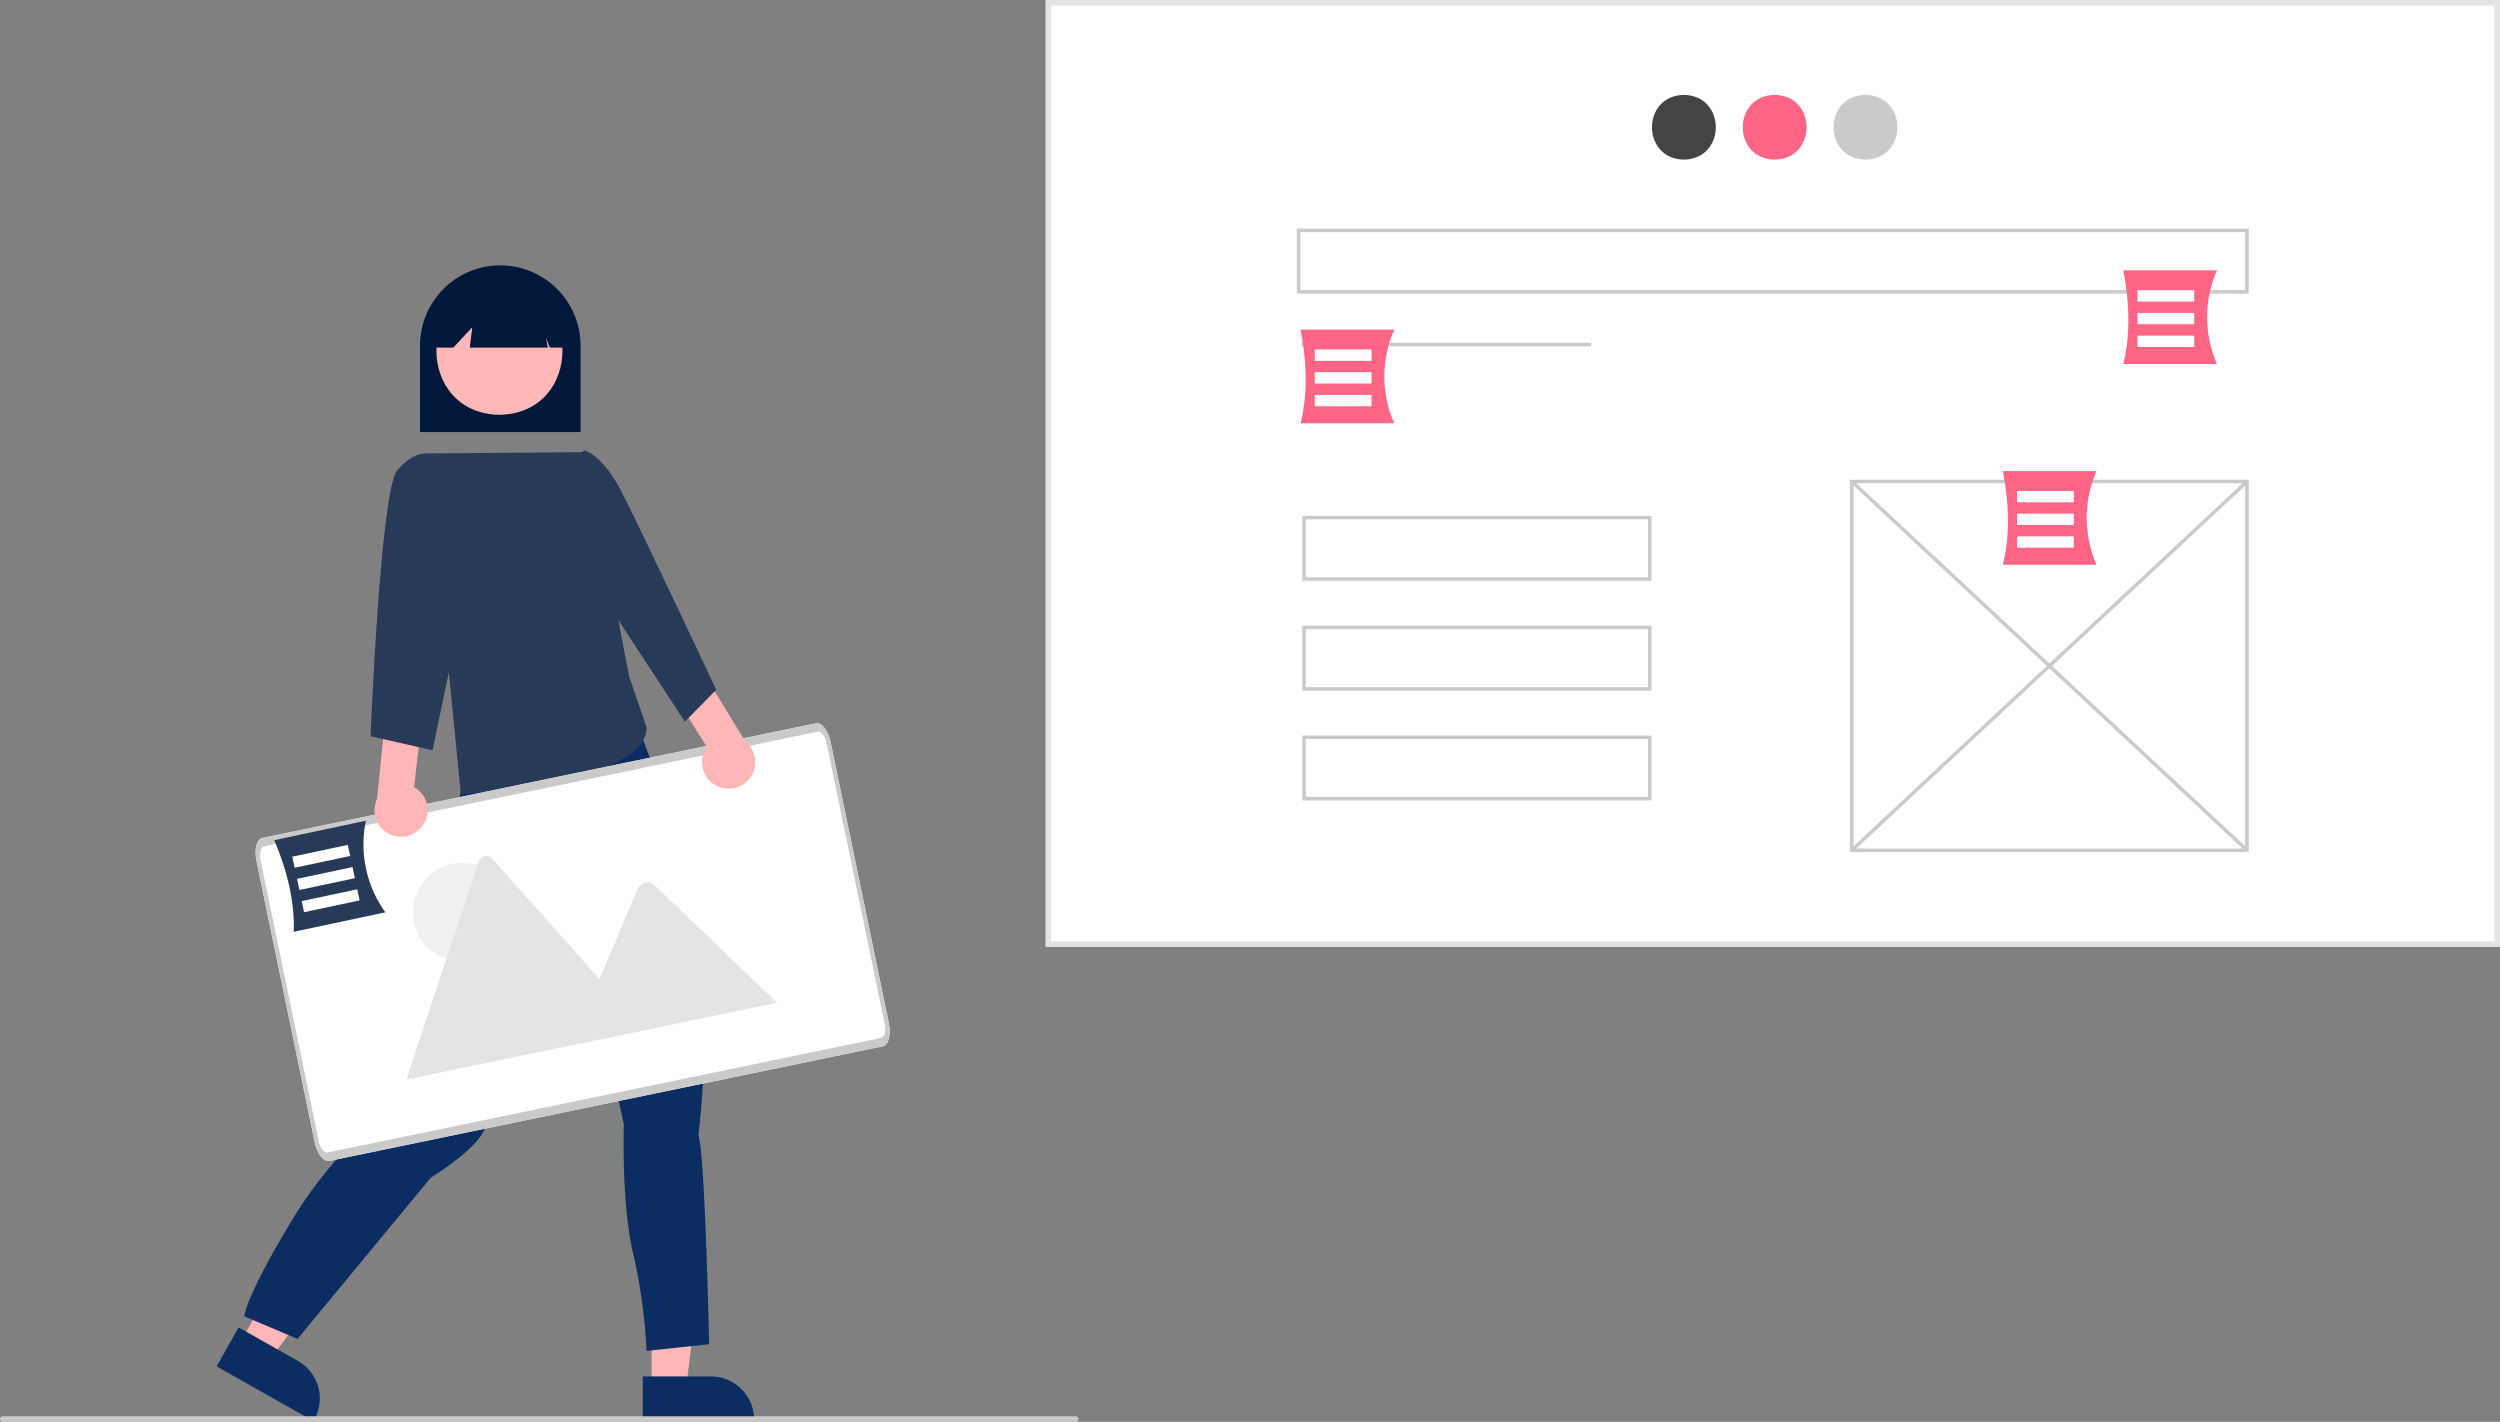 <svg xmlns="http://www.w3.org/2000/svg" width="610" height="346.937" viewBox="0 0 610 346.937">
  <rect x="0" y="0" width="610" height="346.937" fill="#808080" stroke="none"/>
  <g id="website-redesign" transform="translate(0 0)">
    <rect id="Rectangle_541" data-name="Rectangle 541" width="353.518" height="229.679" transform="translate(255.794 0.687)" fill="#fff"/>
    <path id="Path_4444" data-name="Path 4444" d="M883.476,428.579H528.583V197.526H883.475ZM529.958,427.2H882.1V198.9H529.957Z" transform="translate(-273.476 -197.526)" fill="#e4e4e4"/>
    <path id="Path_4445" data-name="Path 4445" d="M750.963,231.221c10.384.177,10.382,15.623,0,15.8C740.579,246.842,740.581,231.4,750.963,231.221Z" transform="translate(-340.097 -208.07)" fill="#444"/>
    <path id="Path_4446" data-name="Path 4446" d="M783.3,231.221c10.384.177,10.382,15.623,0,15.8C772.915,246.842,772.917,231.4,783.3,231.221Z" transform="translate(-350.277 -208.07)" fill="#ff6584"/>
    <path id="Path_4447" data-name="Path 4447" d="M815.633,231.221c10.384.177,10.382,15.623,0,15.8C805.25,246.842,805.252,231.4,815.633,231.221Z" transform="translate(-360.457 -208.07)" fill="#cacaca"/>
    <rect id="Rectangle_542" data-name="Rectangle 542" width="70.703" height="0.857" transform="translate(317.534 83.636)" fill="#cacaca"/>
    <path id="Path_4448" data-name="Path 4448" d="M911.557,458.742H814.286V367.9h97.271Zm-96.414-.857H910.7V368.756H815.143Z" transform="translate(-362.879 -250.84)" fill="#cacaca"/>
    <rect id="Rectangle_543" data-name="Rectangle 543" width="0.857" height="131.883" transform="matrix(0.682, -0.731, 0.731, 0.682, 451.543, 117.804)" fill="#cacaca"/>
    <rect id="Rectangle_544" data-name="Rectangle 544" width="131.883" height="0.857" transform="matrix(0.731, -0.682, 0.682, 0.731, 451.541, 207.161)" fill="#cacaca"/>
    <path id="Path_4449" data-name="Path 4449" d="M850.082,294.569H617.831V278.714H850.082Zm-231.393-.857H849.224V279.571H618.688Z" transform="translate(-301.403 -222.932)" fill="#cacaca"/>
    <path id="Path_4450" data-name="Path 4450" d="M704.048,396.569H618.831V380.714h85.217Zm-84.359-.857h83.5V381.571h-83.5Z" transform="translate(-301.067 -254.85)" fill="#cacaca"/>
    <path id="Path_4451" data-name="Path 4451" d="M704.048,435.569H618.831V419.714h85.217Zm-84.359-.857h83.5V420.571h-83.5Z" transform="translate(-301.067 -267.054)" fill="#cacaca"/>
    <path id="Path_4452" data-name="Path 4452" d="M704.048,474.569H618.831V458.714h85.217Zm-84.359-.857h83.5V459.571h-83.5Z" transform="translate(-301.067 -279.258)" fill="#cacaca"/>
    <path id="Path_4453" data-name="Path 4453" d="M640.9,337.437H618.047c1.764-7.1,1.551-14.781,0-22.856H640.9A28.412,28.412,0,0,0,640.9,337.437Z" transform="translate(-300.715 -234.155)" fill="#ff6584"/>
    <rect id="Rectangle_545" data-name="Rectangle 545" width="13.852" height="2.77" transform="translate(320.8 85.274)" fill="#fff"/>
    <rect id="Rectangle_546" data-name="Rectangle 546" width="13.852" height="2.77" transform="translate(320.8 90.815)" fill="#fff"/>
    <rect id="Rectangle_547" data-name="Rectangle 547" width="13.852" height="2.77" transform="translate(320.8 96.356)" fill="#fff"/>
    <path id="Path_4454" data-name="Path 4454" d="M891.41,387.674H868.554c1.764-7.1,1.551-14.781,0-22.856H891.41A28.412,28.412,0,0,0,891.41,387.674Z" transform="translate(-379.861 -249.876)" fill="#ff6584"/>
    <rect id="Rectangle_548" data-name="Rectangle 548" width="13.852" height="2.77" transform="translate(492.156 119.79)" fill="#fff"/>
    <rect id="Rectangle_549" data-name="Rectangle 549" width="13.852" height="2.77" transform="translate(492.156 125.332)" fill="#fff"/>
    <rect id="Rectangle_550" data-name="Rectangle 550" width="13.852" height="2.77" transform="translate(492.156 130.872)" fill="#fff"/>
    <path id="Path_4455" data-name="Path 4455" d="M934.18,316.392H911.324c1.764-7.1,1.551-14.781,0-22.856H934.18A28.412,28.412,0,0,0,934.18,316.392Z" transform="translate(-393.245 -227.57)" fill="#ff6584"/>
    <rect id="Rectangle_551" data-name="Rectangle 551" width="13.852" height="2.77" transform="translate(521.542 70.814)" fill="#fff"/>
    <rect id="Rectangle_552" data-name="Rectangle 552" width="13.852" height="2.77" transform="translate(521.542 76.355)" fill="#fff"/>
    <rect id="Rectangle_553" data-name="Rectangle 553" width="13.852" height="2.77" transform="translate(521.542 81.896)" fill="#fff"/>
    <path id="Path_4456" data-name="Path 4456" d="M343.654,332.511H304.491V311.556a19.582,19.582,0,1,1,39.163,0Z" transform="translate(-202.001 -227.081)" fill="#01183a"/>
    <path id="Path_4457" data-name="Path 4457" d="M232.042,477.994h8.423l4.008-32.49H232.041Z" transform="translate(-73.049 -139.409)" fill="#ffb6b6"/>
    <path id="Path_4458" data-name="Path 4458" d="M383.808,686.315H400.4a10.572,10.572,0,0,1,10.572,10.571v.344H383.809Z" transform="translate(-226.969 -350.48)" fill="#0b2d61"/>
    <path id="Path_4459" data-name="Path 4459" d="M85.489,463.545l7.335,4.141,19.463-26.323-10.826-6.112Z" transform="translate(-26.751 -136.201)" fill="#ffb6b6"/>
    <path id="Path_4460" data-name="Path 4460" d="M237.182,668.934l14.446,8.155h0a10.572,10.572,0,0,1,4.008,14.4l-.169.3-23.652-13.352Z" transform="translate(-178.964 -345.041)" fill="#0b2d61"/>
    <path id="Path_4461" data-name="Path 4461" d="M294.607,465.065l-.65,3.25s-1.95,1.95-.975,2.925.65,5.525.65,5.525c-.545,8.3-11.387,54.922-13.326,64.028,0,0-14.951,9.75-26.651,28.926s-12.026,24.051-12.026,24.051l13,5.525,32.5-39.327s9.1-5.525,12.351-10.4,23.4-55.253,23.4-55.253l11.376,52.653s-.65,19.176,2.275,31.527a132.276,132.276,0,0,1,3.25,23.726l15.276-1.625s-.975-46.152-2.6-51.028c0,0,6.825-56.228-6.825-78.654l-11-29.33-10.775-4.147Z" transform="translate(-182.034 -272.6)" fill="#0b2d61"/>
    <path id="Path_4462" data-name="Path 4462" d="M325.695,299.43c20.507.35,20.5,30.854,0,31.2C305.187,330.281,305.19,299.777,325.695,299.43Z" transform="translate(-203.831 -229.414)" fill="#ffb8b8"/>
    <path id="Path_4463" data-name="Path 4463" d="M341.249,312.523h-3.485l-.949-2.373.475,2.373H318.227l.62-4.965-4.634,4.965h-4.622v-2.691a15.829,15.829,0,1,1,31.658,0Z" transform="translate(-203.603 -227.716)" fill="#01183a"/>
    <path id="Path_4464" data-name="Path 4464" d="M345.824,358.1l-38.754.314,8.191,83.076s45.319-2.392,45.347-16.225l-4.246-12.292Z" transform="translate(-202.821 -247.775)" fill="#273a57"/>
    <path id="Path_138" data-name="Path 138" d="M398.73,533.182,263.637,561.158c-1.381.282-2.975-1.775-3.562-4.6l-14.2-68.568c-.585-2.826.062-5.346,1.442-5.637l135.093-27.976c1.381-.282,2.975,1.775,3.562,4.6l14.2,68.567C400.756,530.371,400.108,532.893,398.73,533.182Z" transform="translate(-183.296 -277.893)" fill="#fff"/>
    <g id="Group_38" data-name="Group 38" transform="translate(99.187 208.859)">
      <circle id="Ellipse_7" data-name="Ellipse 7" cx="12.064" cy="12.064" r="12.064" transform="translate(1.524 1.688)" fill="#f0f0f0"/>
      <path id="Path_63" data-name="Path 63" d="M357.883,543.992l-57.952,12a1.218,1.218,0,0,1-.22.027L317.29,502.87a1.959,1.959,0,0,1,3.341-.692l24.992,28.05,1.2,1.342Z" transform="translate(-299.711 -501.508)" fill="#e4e4e4"/>
      <path id="Path_65" data-name="Path 65" d="M408.509,540.253l-50.124,10.38,6.791-16.119.488-1.161,8.849-21.007a2.615,2.615,0,0,1,3.757-1.015,2.331,2.331,0,0,1,.229.189Z" transform="translate(-318.072 -504.451)" fill="#e4e4e4"/>
    </g>
    <path id="Path_138-2" data-name="Path 138" d="M398.73,533.182,263.637,561.158c-1.381.282-2.975-1.775-3.562-4.6l-14.2-68.568c-.585-2.826.062-5.346,1.442-5.637l135.093-27.976c1.381-.282,2.975,1.775,3.562,4.6l14.2,68.567C400.756,530.371,400.108,532.893,398.73,533.182ZM247.741,484.4c-.829.172-1.215,1.687-.865,3.382l14.2,68.567c.351,1.7,1.308,2.93,2.137,2.76l135.093-27.976c.829-.172,1.215-1.686.865-3.382l-14.2-68.567c-.351-1.7-1.308-2.93-2.137-2.76Z" transform="translate(-183.296 -277.893)" fill="#cacaca"/>
    <path id="Path_4465" data-name="Path 4465" d="M405.549,463.68a6.443,6.443,0,0,1-2.524-9.551l-7.848-12.457,6.407-6.615L412.42,452.8a6.478,6.478,0,0,1-6.871,10.877Z" transform="translate(-230.543 -271.855)" fill="#ffb6b6"/>
    <path id="Path_4466" data-name="Path 4466" d="M354.808,361.179l5.622-3.7s4.339.973,8.953,9.849,23.224,48.557,23.224,48.557l-7.649,7.766-20.406-31.131Z" transform="translate(-217.845 -247.577)" fill="#273a57"/>
    <path id="Path_4467" data-name="Path 4467" d="M299.408,478.629a6.443,6.443,0,0,0-1.859-9.7l1.684-14.626-8.639-3.191L288.507,471.8a6.478,6.478,0,0,0,10.9,6.832Z" transform="translate(-196.509 -276.878)" fill="#ffb6b6"/>
    <path id="Path_4468" data-name="Path 4468" d="M305.729,365.707l-5.1-7.127s-3.489-.774-7.612,4.035-6.527,64.929-6.527,64.929l15.116,3.435,8.932-42.6Z" transform="translate(-196.073 -247.909)" fill="#273a57"/>
    <path id="Path_4469" data-name="Path 4469" d="M417.356,701.848H155.58a.687.687,0,0,1,0-1.374H417.356a.687.687,0,0,1,0,1.374Z" transform="translate(-154.893 -354.911)" fill="#cacaca"/>
    <path id="Path_4470" data-name="Path 4470" d="M279.4,511.344l-22.357,4.747c.251-7.312-1.552-14.781-4.747-22.357l22.357-4.747A28.412,28.412,0,0,0,279.4,511.344Z" transform="translate(-185.373 -288.731)" fill="#273a57"/>
    <rect id="Rectangle_554" data-name="Rectangle 554" width="13.852" height="2.77" transform="translate(71.318 209.024) rotate(-11.987)" fill="#fff"/>
    <rect id="Rectangle_555" data-name="Rectangle 555" width="13.852" height="2.77" transform="translate(72.469 214.444) rotate(-11.987)" fill="#fff"/>
    <rect id="Rectangle_556" data-name="Rectangle 556" width="13.852" height="2.77" transform="translate(73.62 219.864) rotate(-11.987)" fill="#fff"/>
  </g>
</svg>
